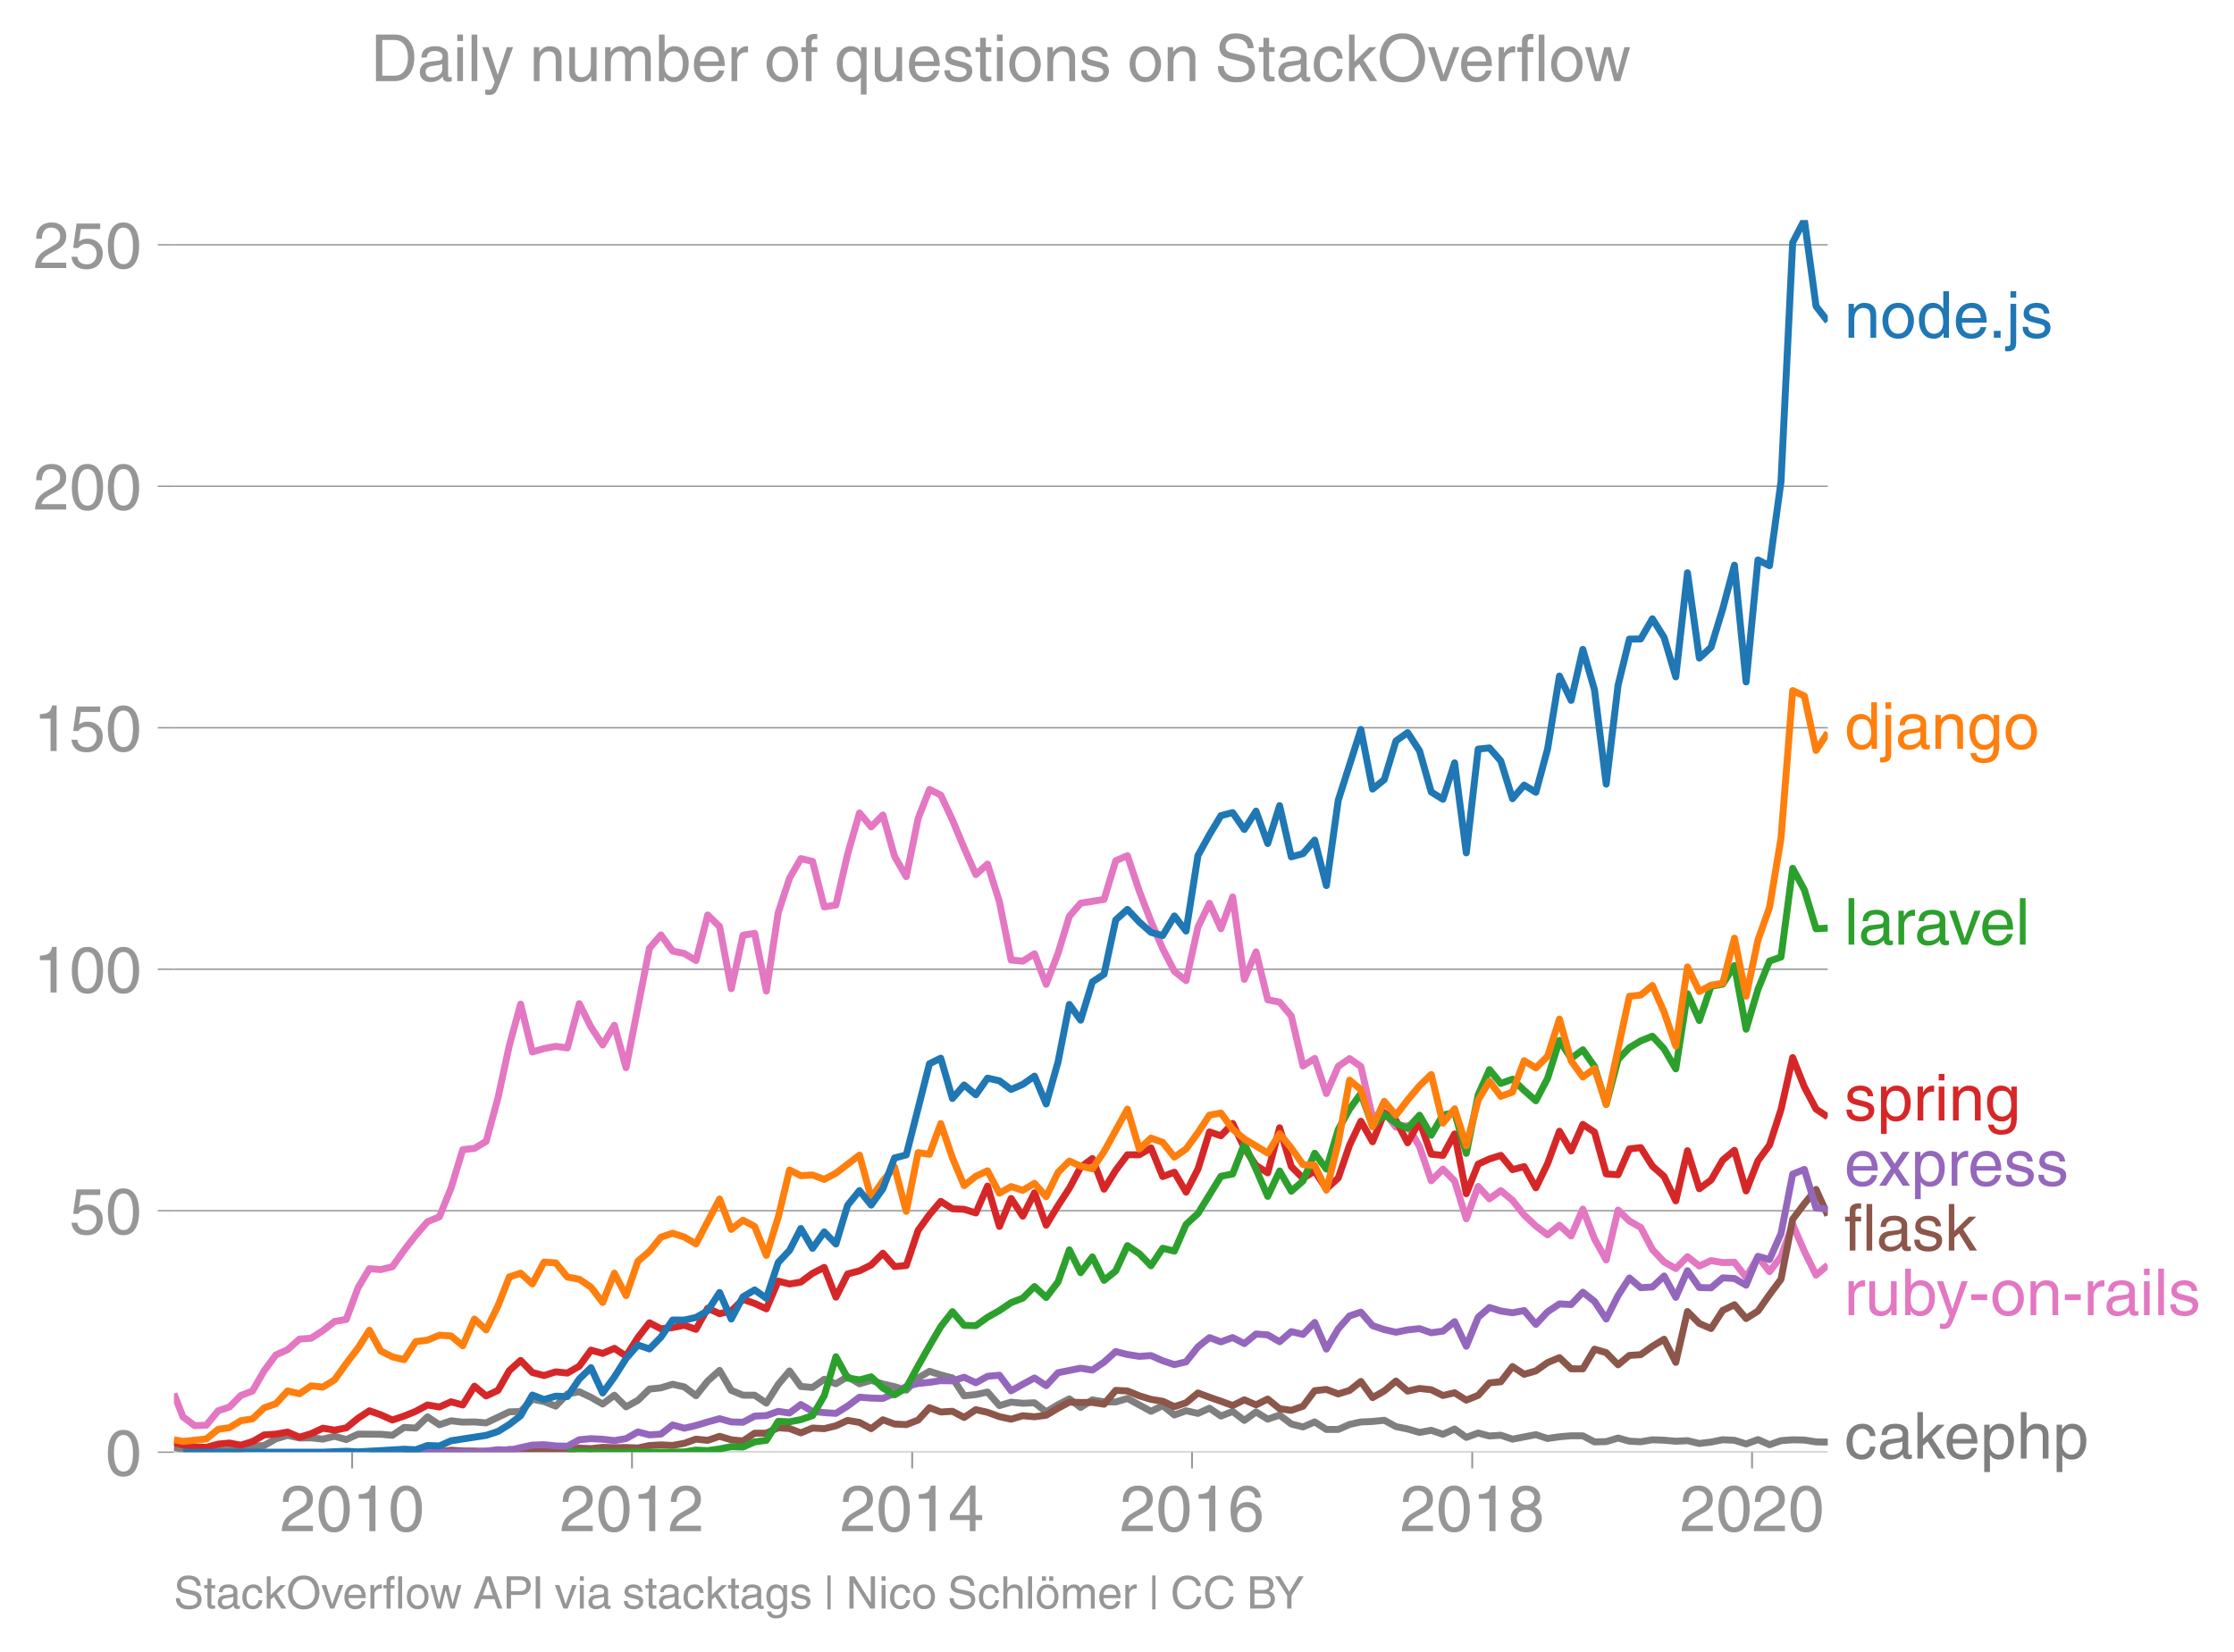 <svg height="475.651" viewBox="0 0 482.399 356.738" width="643.199" xmlns="http://www.w3.org/2000/svg" xmlns:xlink="http://www.w3.org/1999/xlink"><defs><style>*{stroke-linecap:butt;stroke-linejoin:round}</style></defs><g id="figure_1"><path d="M0 356.738h482.399V0H0z" fill="none" id="patch_1"/><g id="axes_1"><path d="M37.556 313.628h357.12V47.516H37.556z" fill="none" id="patch_2"/><path clip-path="url(#p42396a05a7)" d="M37.556 312.585l1.947.471 2.523.398 2.524.04 7.448-.505 2.526-.682 2.525-.126 2.524-1.439 2.525-.748 2.566.572 2.524-.032 2.527.268 2.522-.616 2.525.717 2.566-1.178 4.882.034 2.526.219 2.525-1.7 2.524.135 2.525-2.423 2.566 1.716 2.524-.858 2.526.286 2.523-.042 2.525.21 5.007-2.39 2.44-.066 2.527-2.657 2.524.504 2.525.992 2.524-2.64 2.566-.472 2.525 1.2 2.526 1.458 2.523-1.91 2.525 2.516 2.566-1.413 2.483-2.427 2.481-.265 2.526-.776 2.525.574 2.524 1.895 2.525-3.173 2.566-2.288 2.524 4.313 2.527 1.037 2.523.006 2.524 1.71 2.566-4.038 2.442-2.91 2.44 3.347 2.526.222 2.525-1.77 2.524.97 2.525-1.541 2.566 1.547 2.524-.735 2.527.769 2.522.587 2.525.759 2.566-2.625 2.442-1.455 2.44.782 2.526.661 2.525 3.848 2.524-.267 2.525-.54 2.566 2.927 2.524-.753 2.526.248 2.523-.109 2.525 1.96 2.566-1.548 2.441-1.249 2.44 1.855 2.527-1.643 2.524.431 2.525.02 2.524-.76 5.09 2.777 2.527-1.23 2.523 2.03 2.525-.919 2.565.572 2.484-1.117 2.481 1.69 2.526-.991 2.525 1.932 2.524-1.828 2.525 1.56 2.566-.876 2.524 1.924 2.527.633 2.523-1.085 2.524 1.624h2.566l2.442-1.085 2.44-.53 2.526-.113 2.525-.257 2.524 1.37 2.525.514 2.566.74 2.524-.455 2.527.859 2.522-1.137 2.525 1.81 2.566-.942 2.442.637 2.44-.166 2.526.851 5.049-.973 2.525.828 2.566-.37 2.524-.215 2.526.013 2.523 1.308 2.525-.063 2.566-.774 2.441.678 2.44.13 2.527-.423 2.524.086 2.525.227 2.524-.126 2.566.606 2.525-.306 2.526-.501 2.523.118 2.524.79 2.566-.942 2.484 1.107 2.481-.872 2.526-.187 2.525.053 2.524.4 2.525.037h0" fill="none" stroke="#7f7f7f" stroke-linecap="square" stroke-width="1.5" id="line2d_1"/><g id="matplotlib.axis_1"><g id="xtick_1"><g id="line2d_2"><defs><path d="M0 0v3.5" id="mfc258bd42a" stroke="#969696" stroke-width=".4"/></defs><use x="76.045" xlink:href="#mfc258bd42a" y="313.628" fill="#969696" stroke="#969696" stroke-width=".4"/></g><g transform="matrix(.14 0 0 -.14 60.474 330.678)" fill="#969696" id="text_1"><defs><path d="M4.39 45.125q0 12.39 6.391 18.781 6.406 6.407 17.938 6.407 9.656 0 15.812-5.86 6.157-5.86 6.157-15.14 0-7.22-3.547-12.188-3.532-4.953-10.422-8.703l-12.11-6.64Q13.922 15.921 12.5 8.296h38.188V0H2.593q.39 9.906 4.297 16.5 3.906 6.594 12.203 11.375l12.593 7.328q5.032 2.89 7.329 5.984 2.297 3.094 2.297 8.516 0 5.375-3.766 9.031-3.75 3.672-10.156 3.672-7.078 0-10.594-4.672-3.516-4.656-3.61-12.609z" id="HelveticaWorld-Regular-50"/><path d="M42.484 34.188q0 14.109-3.734 21.156-3.734 7.062-10.969 7.062-7.078 0-10.89-7.062-3.797-7.047-3.797-21.157 0-13.671 3.75-20.937Q20.609 6 27.78 6q7.235 0 10.969 7 3.734 7.016 3.734 21.188zm9.422 0q0-17.297-6.25-26.704-6.25-9.39-17.875-9.39-12.062 0-18.062 9.734-6 9.75-6 26.36 0 17.03 6.14 26.578 6.157 9.547 17.922 9.547 11.625 0 17.875-9.5t6.25-26.626z" id="HelveticaWorld-Regular-48"/><path d="M35.89 0h-9.374v49.906H10.109v6.985q8.594.28 12.782 2.75Q27.094 62.109 29 70.313h6.89z" id="HelveticaWorld-Regular-49"/></defs><use xlink:href="#HelveticaWorld-Regular-50"/><use x="55.615" xlink:href="#HelveticaWorld-Regular-48"/><use x="111.23" xlink:href="#HelveticaWorld-Regular-49"/><use x="166.846" xlink:href="#HelveticaWorld-Regular-48"/></g></g><g id="xtick_2"><use x="136.469" xlink:href="#mfc258bd42a" y="313.628" fill="#969696" stroke="#969696" stroke-width=".4" id="line2d_3"/><g transform="matrix(.14 0 0 -.14 120.898 330.678)" fill="#969696" id="text_2"><use xlink:href="#HelveticaWorld-Regular-50"/><use x="55.615" xlink:href="#HelveticaWorld-Regular-48"/><use x="111.23" xlink:href="#HelveticaWorld-Regular-49"/><use x="166.846" xlink:href="#HelveticaWorld-Regular-50"/></g></g><g id="xtick_3"><use x="196.975" xlink:href="#mfc258bd42a" y="313.628" fill="#969696" stroke="#969696" stroke-width=".4" id="line2d_4"/><g transform="matrix(.14 0 0 -.14 181.404 330.678)" fill="#969696" id="text_3"><defs><path d="M10.594 24.703h22.61v31.89h-.188zM42 17.093V0h-8.797v17.094H2.484v8.593L34.72 70.314H42v-45.61h10.297v-7.61z" id="HelveticaWorld-Regular-52"/></defs><use xlink:href="#HelveticaWorld-Regular-50"/><use x="55.615" xlink:href="#HelveticaWorld-Regular-48"/><use x="111.23" xlink:href="#HelveticaWorld-Regular-49"/><use x="166.846" xlink:href="#HelveticaWorld-Regular-52"/></g></g><g id="xtick_4"><use x="257.398" xlink:href="#mfc258bd42a" y="313.628" fill="#969696" stroke="#969696" stroke-width=".4" id="line2d_5"/><g transform="matrix(.14 0 0 -.14 241.828 330.678)" fill="#969696" id="text_4"><defs><path d="M14.11 21.578q0-6.875 4.093-11.234Q22.313 6 28.906 6q6.297 0 10.032 4.438 3.734 4.453 3.734 11.687 0 6.297-3.688 10.547-3.687 4.25-10.468 4.25-6.594 0-10.5-4.156-3.907-4.157-3.907-11.188zM41.702 51.61q-.984 5.375-3.984 8.078-3 2.72-8.125 2.72-8.11 0-12.36-7.923-4.25-7.906-4.343-18.109l.203-.188q5.61 8.641 16.687 8.641 8.844 0 15.438-5.86 6.593-5.859 6.593-16.452 0-10.5-6.25-17.47-6.25-6.952-16.843-6.952-12.219 0-18.563 8.687-6.344 8.703-6.344 25.938 0 16.593 6.485 27.093 6.5 10.5 19.484 10.5 8.407 0 14.219-5.015 5.813-5 6.297-13.688z" id="HelveticaWorld-Regular-54"/></defs><use xlink:href="#HelveticaWorld-Regular-50"/><use x="55.615" xlink:href="#HelveticaWorld-Regular-48"/><use x="111.23" xlink:href="#HelveticaWorld-Regular-49"/><use x="166.846" xlink:href="#HelveticaWorld-Regular-54"/></g></g><g id="xtick_5"><use x="317.905" xlink:href="#mfc258bd42a" y="313.628" fill="#969696" stroke="#969696" stroke-width=".4" id="line2d_6"/><g transform="matrix(.14 0 0 -.14 302.334 330.678)" fill="#969696" id="text_5"><defs><path d="M27.594 40.578q5.422 0 8.953 3.094 3.547 3.11 3.547 8.234 0 4.594-3.407 7.547-3.39 2.953-9.687 2.953-5.61 0-8.672-3.11-3.047-3.093-3.047-7.874 0-5.125 3.813-7.984 3.812-2.86 8.5-2.86zm.093-7.562q-6.78 0-10.64-3.766-3.86-3.766-3.86-9.234 0-6.297 3.907-10.157Q21 6 28.219 6q6.406 0 10.234 3.86 3.828 3.859 3.828 10.265 0 5.469-3.828 9.172-3.828 3.719-10.766 3.719zM49.22 52.203q0-10.594-9.032-14.797 6.204-2.781 8.86-7.36 2.656-4.562 2.656-9.733 0-10.016-6.453-16.125-6.438-6.094-17.375-6.094-9.563 0-16.813 5.25-7.25 5.25-7.25 17.062 0 11.922 11.907 16.907-9.516 3.796-9.516 13.671 0 8.297 5.64 13.813 5.641 5.516 15.641 5.516 10.016 0 15.875-5.204 5.86-5.203 5.86-12.906z" id="HelveticaWorld-Regular-56"/></defs><use xlink:href="#HelveticaWorld-Regular-50"/><use x="55.615" xlink:href="#HelveticaWorld-Regular-48"/><use x="111.23" xlink:href="#HelveticaWorld-Regular-49"/><use x="166.846" xlink:href="#HelveticaWorld-Regular-56"/></g></g><g id="xtick_6"><use x="378.328" xlink:href="#mfc258bd42a" y="313.628" fill="#969696" stroke="#969696" stroke-width=".4" id="line2d_7"/><g transform="matrix(.14 0 0 -.14 362.758 330.678)" fill="#969696" id="text_6"><use xlink:href="#HelveticaWorld-Regular-50"/><use x="55.615" xlink:href="#HelveticaWorld-Regular-48"/><use x="111.23" xlink:href="#HelveticaWorld-Regular-50"/><use x="166.846" xlink:href="#HelveticaWorld-Regular-48"/></g></g></g><g id="matplotlib.axis_2"><g id="ytick_1"><path clip-path="url(#p42396a05a7)" d="M37.556 313.628h357.12" fill="none" stroke="#969696" stroke-linecap="square" stroke-width=".3" id="line2d_8"/><g id="line2d_9"><defs><path d="M0 0h-3.5" id="m83b0b01a2d" stroke="#969696" stroke-width=".3"/></defs><use x="37.556" xlink:href="#m83b0b01a2d" y="313.628" fill="#969696" stroke="#969696" stroke-width=".3"/></g><use xlink:href="#HelveticaWorld-Regular-48" transform="matrix(.14 0 0 -.14 22.77 318.653)" fill="#969696" id="text_7"/></g><g id="ytick_2"><path clip-path="url(#p42396a05a7)" d="M37.556 261.476h357.12" fill="none" stroke="#969696" stroke-linecap="square" stroke-width=".3" id="line2d_10"/><use x="37.556" xlink:href="#m83b0b01a2d" y="261.476" fill="#969696" stroke="#969696" stroke-width=".3" id="line2d_11"/><g transform="matrix(.14 0 0 -.14 14.985 266.5)" fill="#969696" id="text_8"><defs><path d="M14.703 40.922q5.813 4.39 13.625 4.39 9.469 0 16.281-6.296 6.813-6.297 6.813-16.22 0-10.78-6.578-17.796-6.563-7-18.422-7-10.313 0-16.266 5.047Q4.203 8.109 3.22 17.39h9.094q.671-5.672 4.437-8.672 3.766-3 10.453-3 6.485 0 10.64 4.484Q42 14.703 42 21.688q0 7.125-4.36 11.421-4.343 4.297-11.218 4.297-7.813 0-13.047-6.687l-7.563.39 5.266 37.594h36.438v-8.5H17.672z" id="HelveticaWorld-Regular-53"/></defs><use xlink:href="#HelveticaWorld-Regular-53"/><use x="55.615" xlink:href="#HelveticaWorld-Regular-48"/></g></g><g id="ytick_3"><path clip-path="url(#p42396a05a7)" d="M37.556 209.323h357.12" fill="none" stroke="#969696" stroke-linecap="square" stroke-width=".3" id="line2d_12"/><use x="37.556" xlink:href="#m83b0b01a2d" y="209.323" fill="#969696" stroke="#969696" stroke-width=".3" id="line2d_13"/><g transform="matrix(.14 0 0 -.14 7.2 214.348)" fill="#969696" id="text_9"><use xlink:href="#HelveticaWorld-Regular-49"/><use x="55.615" xlink:href="#HelveticaWorld-Regular-48"/><use x="111.23" xlink:href="#HelveticaWorld-Regular-48"/></g></g><g id="ytick_4"><path clip-path="url(#p42396a05a7)" d="M37.556 157.17h357.12" fill="none" stroke="#969696" stroke-linecap="square" stroke-width=".3" id="line2d_14"/><use x="37.556" xlink:href="#m83b0b01a2d" y="157.171" fill="#969696" stroke="#969696" stroke-width=".3" id="line2d_15"/><g transform="matrix(.14 0 0 -.14 7.2 162.196)" fill="#969696" id="text_10"><use xlink:href="#HelveticaWorld-Regular-49"/><use x="55.615" xlink:href="#HelveticaWorld-Regular-53"/><use x="111.23" xlink:href="#HelveticaWorld-Regular-48"/></g></g><g id="ytick_5"><path clip-path="url(#p42396a05a7)" d="M37.556 105.019h357.12" fill="none" stroke="#969696" stroke-linecap="square" stroke-width=".3" id="line2d_16"/><use x="37.556" xlink:href="#m83b0b01a2d" y="105.019" fill="#969696" stroke="#969696" stroke-width=".3" id="line2d_17"/><g transform="matrix(.14 0 0 -.14 7.2 110.043)" fill="#969696" id="text_11"><use xlink:href="#HelveticaWorld-Regular-50"/><use x="55.615" xlink:href="#HelveticaWorld-Regular-48"/><use x="111.23" xlink:href="#HelveticaWorld-Regular-48"/></g></g><g id="ytick_6"><path clip-path="url(#p42396a05a7)" d="M37.556 52.866h357.12" fill="none" stroke="#969696" stroke-linecap="square" stroke-width=".3" id="line2d_18"/><use x="37.556" xlink:href="#m83b0b01a2d" y="52.866" fill="#969696" stroke="#969696" stroke-width=".3" id="line2d_19"/><g transform="matrix(.14 0 0 -.14 7.2 57.89)" fill="#969696" id="text_12"><use xlink:href="#HelveticaWorld-Regular-50"/><use x="55.615" xlink:href="#HelveticaWorld-Regular-53"/><use x="111.23" xlink:href="#HelveticaWorld-Regular-48"/></g></g></g><path clip-path="url(#p42396a05a7)" d="M37.556 300.981l1.947 5.01 2.523 1.9 2.524-.084 2.566-3.129 2.442-.81 2.44-2.487 2.526-.965 2.525-4.385 2.524-3.403 2.525-1.14 2.566-2.287 2.524-.189 2.527-1.628 2.522-1.988 2.525-.435 2.566-6.864 2.442-4.105 2.44.202 2.526-.619 2.525-3.553 2.524-3.261 2.525-2.896 2.566-1.077 2.524-6.215 2.526-8.287 2.523-.266 2.525-1.517 2.566-9.421 2.441-11.293 2.44-8.929 2.527 10.334 2.524-.744 2.525-.473 2.524.338 2.566-9.556 2.525 5.046 2.526 3.87 2.523-4.252 2.525 9.165 5.049-25.796 2.481-2.87 2.526 3.473 2.525.53 2.524 1.52 2.525-9.83 2.566 2.49 2.524 13.425 2.527-11.542 2.523-.418 2.524 12.464 2.566-16.924 2.442-7.456 2.44-4.22 2.526.595 2.525 9.836 2.524-.414 2.525-10.993 2.566-8.882 2.524 3.012 2.527-2.575 2.522 8.938 2.525 4.386 2.566-12.584 2.442-6.246 2.44 1.2 2.526 5.386 2.525 6.053 2.524 5.734 2.525-2.268 2.566 8.142 2.524 12.588 2.526.232 2.523-1.588 2.525 6.601 2.566-6.73 2.441-7.97 2.44-2.83 5.051-.807 2.525-8.36 2.524-1.095 2.566 7.671 2.525 6.531 2.526 5.885 2.523 4.893 2.525 2.005 2.565-11.541 2.484-5.159 2.481 5.495 2.526-6.863 2.525 17.798 2.524-5.942 2.525 10.35 2.566.505 2.524 3.018 2.527 10.777 2.523-1.633 2.524 7.588 2.566-5.888 2.442-1.665 2.44 1.699 2.526 10.991 2.525-1.166 2.524 3.287 2.525-.326 2.566 4.542 2.524 7.362 2.527-2.517 2.522 2.552 2.525 8.181 2.566-6.998 2.442 2.678 2.44-1.77 2.526 2.08 2.524 3.203 2.525 2.36 2.525 1.913 2.566-2.086 2.524 2.33 2.526-5.796 2.523 6.421 2.525 4.548 2.566-10.767 2.441 2.37 2.44 1.365 2.527 4.779 2.524 2.69 2.525 1.413 2.524-2.556 2.566 2.018 2.525-1.166 2.526.426 2.523-.078 2.524 3.275 2.566-4.442 2.484 3.205 2.481-3.238 2.526-6.97 2.525 5.826 2.524 5.125 2.525-2.164h0" fill="none" stroke="#e377c2" stroke-linecap="square" stroke-width="1.5" id="line2d_20"/><path clip-path="url(#p42396a05a7)" d="M87.26 313.628l2.525-.035 2.525-.032 2.566-.067 2.524-.283 2.526.148 2.523.026 2.525.075 2.566.034 2.441-.462 2.44.26 2.527.023 2.524-.158 2.525.089 2.524-.19 2.566-.303 2.525.11 2.526-.278 2.523.07 2.525-.036 2.566.1 2.483-.53 2.481-.142 2.526.121 2.525-.458 2.524-.898 2.525.26 2.566-.876 2.524.755 2.527.255 2.523-1.68 2.524-.003 2.566-1.177 2.442.179 2.44.931 2.526-1.043 2.525.135 2.524-.622 2.525-1.162 2.566.438 2.524 1.35 2.527-1.922 2.522.914 2.525.129 2.566-.976 2.442-2.68 2.44.93 2.526-.15 2.525 1.328 2.524-1.676 2.525.566 2.566.942 2.524.544 2.526-.746 2.523.224 2.525-.325 2.566-1.514 2.441-1.315 2.44.07 2.527-.01 2.524.38 2.525-2.988 2.524.128 2.566 1.043 2.525.776 2.526.402 2.523 1.163 2.525-.827 2.565-2.12 2.484.917 2.481.867 2.526.92 2.525-1.223 2.524 1.083 2.525-1.251 2.566 2.086 2.524.347 2.527-.886 2.523-3.355 2.524-.278 2.566.975 2.442-.752 2.44-1.94 2.526 3.49 2.525-1.437 2.524-2.144 2.525 2.178 2.566-.572 2.524.271 2.527 1.243 2.522-.582 2.525 1.591 2.566-1.043 2.442-2.694 2.44-.233 2.526-3.288 2.524 1.673 2.525-.735 2.525-1.789 2.566-1.076 2.524 2.413 2.526.01 2.523-4.251 2.525.751 2.566 2.624 2.441-2.022 2.44-.165 2.527-1.814 2.524-1.517 2.525 4.994 2.524-10.983 2.566 2.591 2.525 1.09 2.526-3.916 2.523-1.23 2.524 2.98 2.566-1.616 2.484-3.54 2.481-3.324 2.526-12.961 2.525-3.357 2.524-3.076 2.525 5.6" fill="none" stroke="#8c564b" stroke-linecap="square" stroke-width="1.5" id="line2d_21"/><g transform="matrix(.14 0 0 -.14 398.247 72.941)" fill="#1f77b4" id="text_13"><defs><path d="M49.219 0h-8.844v32.172q0 7.422-2.594 10.578-2.578 3.156-8.578 3.156-5.906 0-9.875-4.5-3.953-4.484-3.953-12.89V0H6.594v52.297h8.297v-7.375h.203q6.203 8.89 15.812 8.89 8.89 0 13.594-4.718 4.719-4.703 4.719-13.5z" id="HelveticaWorld-Regular-110"/><path d="M12.703 26.219q0-8.735 3.953-14.375 3.953-5.64 11.219-5.64 7.531 0 11.438 5.905 3.906 5.907 3.906 14.11 0 8.297-3.907 14.078-3.906 5.797-11.437 5.797-6.969 0-11.078-5.453-4.094-5.438-4.094-14.422zm-8.984 0q0 11.672 6.484 19.625 6.5 7.968 17.672 7.968 11.438 0 17.875-8.062 6.453-8.047 6.453-19.531 0-11.516-6.406-19.625-6.39-8.11-17.922-8.11-11.078 0-17.625 7.86-6.531 7.86-6.531 19.875z" id="HelveticaWorld-Regular-111"/><path d="M13.094 26.313q0-9.704 3.844-14.954 3.859-5.25 10.265-5.25 6.094 0 10.188 4.485 4.109 4.5 4.109 13.094 0 11.03-3.5 16.625-3.484 5.593-10.61 5.593-6.78 0-10.546-4.453-3.75-4.437-3.75-15.14zM50.39 0h-8.297v7.172h-.203q-4.97-8.688-15.078-8.688-10.891 0-16.86 8.297Q4 15.094 4 27.688q0 11.625 5.906 18.875 5.922 7.25 15.875 7.25 9.813 0 15.625-8.891l.203.594V71.78h8.782z" id="HelveticaWorld-Regular-100"/><path d="M42.484 30.328q-.687 8.485-4.5 12.031-3.797 3.547-10.109 3.547-6.39 0-10.328-4.5-3.922-4.484-4.172-11.078zm8.391-13.922q-1.453-8.11-7.953-13.422-5.719-4.5-15.047-4.593-10.984.093-17.438 7.203Q4 12.704 4 24.704q0 13.78 6.64 21.437 6.641 7.672 18.47 7.672 10.593 0 16.546-7.922 5.953-7.907 5.953-22.594H13.375q0-8.203 3.813-12.703Q21 6.109 28.608 6.109q5.375 0 9.235 3.235 3.86 3.25 4.25 7.062z" id="HelveticaWorld-Regular-101"/><path d="M19.094 0H8.687v10.594h10.407z" id="HelveticaWorld-Regular-46"/><path d="M15.375 61.813H6.594v9.968h8.781zm0-69.532q0-7.468-3.547-10.375Q8.297-21 2-21q-1.797 0-3.703.297v7.61H.594q3.703 0 4.843 1.109 1.157 1.093 1.157 5.296v58.985h8.781z" id="HelveticaWorld-Regular-106"/><path d="M36.078 37.406q-.187 4.688-3.344 6.735-3.14 2.047-9.047 2.047-4.296 0-7.359-1.907-3.047-1.89-3.047-5.468 0-2.829 1.797-4.172 1.813-1.344 7.828-2.86l8.688-2.187q7.906-2 11.297-5.11 3.406-3.093 3.406-8.656 0-7.719-5.64-12.531-5.641-4.813-15.063-4.813-11 0-16.64 4.563-5.626 4.578-5.735 13.75h8.5q.203-5.422 3.594-8.063 3.39-2.625 10.171-2.625 5.516 0 8.766 2.188 3.25 2.203 3.25 6.11 0 2.78-2.11 4.437-2.093 1.672-8.296 3.078l-10.203 2.5q-6.203 1.562-9.157 4.656-2.953 3.094-2.953 8.031 0 7.72 5.516 12.203 5.531 4.5 14.406 4.5 9.485 0 14.531-4.624 5.047-4.61 5.344-11.782z" id="HelveticaWorld-Regular-115"/></defs><use xlink:href="#HelveticaWorld-Regular-110"/><use x="55.176" xlink:href="#HelveticaWorld-Regular-111"/><use x="111.084" xlink:href="#HelveticaWorld-Regular-100"/><use x="168.066" xlink:href="#HelveticaWorld-Regular-101"/><use x="221.986" xlink:href="#HelveticaWorld-Regular-46"/><use x="249.77" xlink:href="#HelveticaWorld-Regular-106"/><use x="271.791" xlink:href="#HelveticaWorld-Regular-115"/></g><g transform="matrix(.14 0 0 -.14 398.247 161.731)" fill="#ff7f0e" id="text_14"><defs><path d="M38.375 26.703q-.969-1.015-3.828-1.656-2.86-.625-10.672-1.656-5.766-.688-8.469-2.844-2.703-2.14-2.703-5.656 0-4.297 2.281-6.688 2.297-2.39 7.329-2.39 6.296 0 11.171 3.578 4.891 3.593 4.891 8.718zM6.203 36.375q.297 8.844 5.734 13.14 5.454 4.297 15.844 4.297 8.297 0 13.907-3.765 5.624-3.75 5.624-10.844V9.078Q47.313 6 50.094 6q1.125 0 2.89.39V0Q50.594-.984 48-.984q-4.5 0-6.703 1.921-2.188 1.938-2.281 6.047-7.516-8.5-18.891-8.5-7.422 0-11.922 4.204Q3.72 6.89 3.72 13.624q0 6.89 3.906 11.125Q11.531 29 19 29.89l15.516 1.891q4.203.64 4.203 6.203 0 4.11-3.047 6.297-3.047 2.203-9.25 2.203-5.516 0-8.485-2.437-2.953-2.438-3.53-7.672z" id="HelveticaWorld-Regular-97"/><path d="M12.984 26.313q0-9.61 3.813-14.907Q20.609 6.11 27.094 6.11q6.312 0 10.312 4.579 4 4.593 4 13 0 11.03-3.5 16.625-3.484 5.593-10.61 5.593-7.171 0-10.75-4.765-3.562-4.766-3.562-14.828zM49.812 2.983q0-12.609-6.062-18.797-6.047-6.203-18.266-6.203-8.78 0-13.984 4.047Q6.297-13.922 5.516-6.39h8.796q.672-3.812 3.532-6.062 2.86-2.25 8.281-2.25 7.375 0 11.125 3.969 3.766 3.953 3.766 12.828v3.719h-.188q-4.937-7.329-13.922-7.329-11.187 0-17.093 8.25-5.907 8.25-5.907 20.953 0 11.625 5.953 18.875 5.97 7.25 15.829 7.25 9.906 0 15.625-8.89h.187v7.375h8.313z" id="HelveticaWorld-Regular-103"/></defs><use xlink:href="#HelveticaWorld-Regular-100"/><use x="56.982" xlink:href="#HelveticaWorld-Regular-106"/><use x="79.004" xlink:href="#HelveticaWorld-Regular-97"/><use x="133.936" xlink:href="#HelveticaWorld-Regular-110"/><use x="189.111" xlink:href="#HelveticaWorld-Regular-103"/><use x="245.02" xlink:href="#HelveticaWorld-Regular-111"/></g><g transform="matrix(.14 0 0 -.14 398.247 204.016)" fill="#2ca02c" id="text_15"><defs><path d="M15.375 0H6.594v71.781h8.781z" id="HelveticaWorld-Regular-108"/><path d="M15.375 0H6.594v52.297h8.297v-8.688h.203q5.703 10.203 14.687 10.203 1.422 0 2.297-.296V44.39h-3.266q-5.906 0-9.671-4.016-3.766-4-3.766-9.953z" id="HelveticaWorld-Regular-114"/><path d="M39.406 52.297h9.625L29.11 0h-9.437L.594 52.297h10.203L24.422 9.719h.187z" id="HelveticaWorld-Regular-118"/></defs><use xlink:href="#HelveticaWorld-Regular-108"/><use x="22.021" xlink:href="#HelveticaWorld-Regular-97"/><use x="76.953" xlink:href="#HelveticaWorld-Regular-114"/><use x="108.521" xlink:href="#HelveticaWorld-Regular-97"/><use x="161.203" xlink:href="#HelveticaWorld-Regular-118"/><use x="208.813" xlink:href="#HelveticaWorld-Regular-101"/><use x="264.232" xlink:href="#HelveticaWorld-Regular-108"/></g><g transform="matrix(.14 0 0 -.14 398.247 241.991)" fill="#d62728" id="text_16"><defs><path d="M14.984 23.688q0-8.407 4.094-13 4.11-4.579 10.219-4.579 6.687 0 10.39 5.438 3.72 5.453 3.72 14.765 0 10.22-3.563 14.907-3.563 4.687-10.735 4.687-6.984 0-10.562-5.5-3.563-5.5-3.563-16.718zm-8.39 28.609h8.297v-7.375h.203q5.61 8.89 15.625 8.89 10.11 0 15.937-7.359 5.828-7.344 5.828-18.766 0-12.796-5.953-21Q40.578-1.515 29.5-1.515q-9.094 0-13.922 7.032h-.203v-26.22H6.594z" id="HelveticaWorld-Regular-112"/><path d="M6.594 61.813v9.968h8.781v-9.969zM15.375 0H6.594v52.297h8.781z" id="HelveticaWorld-Regular-105"/></defs><use xlink:href="#HelveticaWorld-Regular-115"/><use x="50" xlink:href="#HelveticaWorld-Regular-112"/><use x="106.494" xlink:href="#HelveticaWorld-Regular-114"/><use x="139.063" xlink:href="#HelveticaWorld-Regular-105"/><use x="161.084" xlink:href="#HelveticaWorld-Regular-110"/><use x="216.26" xlink:href="#HelveticaWorld-Regular-103"/></g><g transform="matrix(.14 0 0 -.14 398.247 256.083)" fill="#9467bd" id="text_17"><defs><path d="M49.031 0H37.703l-12.89 19.672L12.203 0H1.125l18.266 26.906L2 52.296h11.188l12.109-18.405L37.5 52.297h10.688l-17.579-25.39z" id="HelveticaWorld-Regular-120"/></defs><use xlink:href="#HelveticaWorld-Regular-101"/><use x="52.545" xlink:href="#HelveticaWorld-Regular-120"/><use x="102.545" xlink:href="#HelveticaWorld-Regular-112"/><use x="159.039" xlink:href="#HelveticaWorld-Regular-114"/><use x="190.607" xlink:href="#HelveticaWorld-Regular-101"/><use x="246.027" xlink:href="#HelveticaWorld-Regular-115"/><use x="296.027" xlink:href="#HelveticaWorld-Regular-115"/></g><g transform="matrix(.14 0 0 -.14 398.247 270.083)" fill="#8c564b" id="text_18"><defs><path d="M17.188 45.016V0H8.405v45.016H1.22v7.28h7.187v8.985q0 5.907 3.578 8.703 3.594 2.813 10.032 2.813 2.203 0 3.968-.188v-7.906q-1.562.188-3.578.188-2.922 0-4.078-1.438-1.14-1.437-1.14-4.656v-6.5h8.796v-7.281z" id="HelveticaWorld-Regular-102"/><path d="M50 0H38.719L22.406 26.422l-7.312-6.594V0h-8.5v71.781h8.5v-41.61l22.5 22.126H48.78L28.813 32.813z" id="HelveticaWorld-Regular-107"/></defs><use xlink:href="#HelveticaWorld-Regular-102"/><use x="27.686" xlink:href="#HelveticaWorld-Regular-108"/><use x="49.707" xlink:href="#HelveticaWorld-Regular-97"/><use x="104.639" xlink:href="#HelveticaWorld-Regular-115"/><use x="154.639" xlink:href="#HelveticaWorld-Regular-107"/></g><g transform="matrix(.14 0 0 -.14 398.247 284.035)" fill="#e377c2" id="text_19"><defs><path d="M6.11 52.297h8.78V17.578q0-5.765 2.61-8.625Q20.125 6.11 25 6.11q6.781 0 10.594 4.797 3.812 4.813 3.812 12.578v28.813h8.782V0H39.89v7.625l-.188.188q-4.984-9.329-16.61-9.329-7.515 0-12.25 4.094Q6.11 6.688 6.11 14.703z" id="HelveticaWorld-Regular-117"/><path d="M43.406 26.313q0 10.5-3.718 15.046-3.704 4.547-10.579 4.547-6.984-.11-10.562-5.453Q14.984 35.11 14.984 25q0-10.297 4.297-14.594Q23.578 6.11 29.297 6.11q6.5 0 10.297 5.344 3.812 5.344 3.812 14.86zM6.594 0v71.781h8.781V45.703h.203q5.61 8.11 15.14 8.11 9.766 0 15.766-7.25t6-18.876q0-13.093-6.062-21.156Q40.375-1.516 29.5-1.516q-9.578 0-14.406 8.016h-.203V0z" id="HelveticaWorld-Regular-98"/><path d="M39.016 52.297h9.562L29.891.984q-.5-1.375-.985-2.593-4.25-11.329-7.328-15.547-3.078-4.235-9.953-4.235-3.61 0-5.906.782v8.015q2.484-.89 5.468-.89 3.22 0 4.704 2.03 1.5 2.032 4.421 9.938L.875 52.297h9.922L24.812 9.719H25z" id="HelveticaWorld-Regular-121"/><path d="M28.906 23.188H4.391v8.984h24.515z" id="HelveticaWorld-Regular-45"/></defs><use xlink:href="#HelveticaWorld-Regular-114"/><use x="32.568" xlink:href="#HelveticaWorld-Regular-117"/><use x="87.354" xlink:href="#HelveticaWorld-Regular-98"/><use x="141.848" xlink:href="#HelveticaWorld-Regular-121"/><use x="191.457" xlink:href="#HelveticaWorld-Regular-45"/><use x="224.758" xlink:href="#HelveticaWorld-Regular-111"/><use x="280.666" xlink:href="#HelveticaWorld-Regular-110"/><use x="335.842" xlink:href="#HelveticaWorld-Regular-45"/><use x="369.143" xlink:href="#HelveticaWorld-Regular-114"/><use x="400.711" xlink:href="#HelveticaWorld-Regular-97"/><use x="455.643" xlink:href="#HelveticaWorld-Regular-105"/><use x="477.664" xlink:href="#HelveticaWorld-Regular-108"/><use x="499.686" xlink:href="#HelveticaWorld-Regular-115"/></g><g transform="matrix(.14 0 0 -.14 398.247 315.017)" fill="#7f7f7f" id="text_20"><defs><path d="M39.594 34.719q-1.89 11.187-12.39 11.187-6.5 0-10.454-5.203-3.953-5.203-3.953-14.484 0-10.11 3.656-15.11 3.672-5 10.64-5 4.688 0 8.11 3.438 3.422 3.437 4.39 8.953h8.5q-1.312-9.703-6.859-14.86-5.547-5.156-14.328-5.156-10.297 0-16.89 7.047-6.594 7.063-6.594 19.172 0 13.281 6.594 21.188 6.593 7.922 18.5 7.922 8.687 0 13.843-5.204 5.157-5.203 5.735-13.89z" id="HelveticaWorld-Regular-99"/><path d="M49.219 0h-8.844v34.188q0 6.296-2.438 9-2.437 2.718-7.953 2.718-6.797 0-10.703-4.406-3.906-4.39-3.906-12.984V0H6.594v71.781h8.781V45.312h.203q6 8.5 15.328 8.5 8.594 0 13.453-4.5 4.86-4.484 4.86-13.718z" id="HelveticaWorld-Regular-104"/></defs><use xlink:href="#HelveticaWorld-Regular-99"/><use x="51.27" xlink:href="#HelveticaWorld-Regular-97"/><use x="106.201" xlink:href="#HelveticaWorld-Regular-107"/><use x="153.826" xlink:href="#HelveticaWorld-Regular-101"/><use x="209.246" xlink:href="#HelveticaWorld-Regular-112"/><use x="265.74" xlink:href="#HelveticaWorld-Regular-104"/><use x="320.916" xlink:href="#HelveticaWorld-Regular-112"/></g><g transform="matrix(.097 0 0 -.097 37.556 347.399)" fill="#969696" id="text_21"><defs><path d="M50.39 50.781q-.296 6.844-5.109 10.719-4.797 3.875-12.656 3.875-7.922 0-12.172-3.25-4.234-3.234-4.234-9.344 0-3.265 1.843-5.61 1.86-2.343 6.641-3.468l20.516-4.687q8.297-1.813 12.297-6.875 4.015-5.047 4.015-12.313 0-10.64-7.812-16.187-7.813-5.547-20.313-5.547-9.531 0-15.031 2.437-5.484 2.453-9.734 7.766-4.25 5.328-4.25 14.89h9.093q0-8 5.313-12.406 5.328-4.39 14.5-4.39 8.89 0 13.844 3.156 4.953 3.156 4.953 8.953 0 5.281-2.953 7.89Q46.188 29 37.594 31l-15.469 3.625q-7.719 1.75-11.531 6.125Q6.78 45.125 6.78 51.516q0 9.672 6.516 15.922 6.531 6.25 18.203 6.25 13.172 0 20.328-5.5 7.156-5.485 7.688-17.407z" id="HelveticaWorld-Regular-83"/><path d="M17.188 45.016V10.984q0-2 1.093-3.046 1.11-1.047 3.938-1.047h3.375V0Q20.797-.688 19-.688q-5.516 0-8.063 2.641-2.53 2.64-2.53 8.547v34.516H1.311v7.28h7.094v14.595h8.781V52.297h8.407v-7.281z" id="HelveticaWorld-Regular-116"/><path d="M63.922 35.89q0 12.594-6.672 20.891-6.656 8.313-18.328 8.313-11.531 0-18.266-8.313-6.734-8.297-6.734-20.89 0-12.985 6.828-21.094 6.844-8.11 18.172-8.11 11.078 0 18.031 7.907 6.969 7.922 6.969 21.297zm9.953 0q0-16.062-9.281-26.937-9.266-10.86-25.672-10.86-16.516 0-25.766 10.86-9.25 10.875-9.25 26.938 0 16.109 9.25 26.953 9.25 10.843 25.766 10.843 16.89 0 25.922-11.046 9.031-11.032 9.031-26.75z" id="HelveticaWorld-Regular-79"/><path d="M25.594 0h-8.985L1.516 52.297h9.468L21 11.187h.188l10.109 41.11h9.922l10.203-41.11h.187l10.594 41.11h8.703L55.812 0h-9.234L35.984 40.484h-.187z" id="HelveticaWorld-Regular-119"/><path d="M44 29.5L33.406 61.078h-.203L21.687 29.5zm-25.297-8.594L11.188 0h-9.97l27 71.781h10.985L65.187 0H54.594l-7.078 20.906z" id="HelveticaWorld-Regular-65"/><path d="M17.828 38.625H37.11q7.282 0 10.938 3.188 3.656 3.203 3.656 9.703 0 5.812-3.516 8.89-3.515 3.078-10.687 3.078H17.828zm0-38.625H8.11v71.781h32.266q9.625 0 15.484-5.594 5.86-5.593 5.86-14.578 0-9.328-5.672-15.312-5.656-5.969-15.672-5.969H17.828z" id="HelveticaWorld-Regular-80"/><path d="M17.828 0H8.11v71.781h9.72z" id="HelveticaWorld-Regular-73"/><path d="M9.422 73.688h7.281V-1.906H9.422z" id="HelveticaWorld-Regular-124"/><path d="M55.61 71.781h9.374V0h-10.78L17.577 58.016h-.187V0H8.109v71.781h11.375l35.938-57.969h.187z" id="HelveticaWorld-Regular-78"/><path d="M12.703 26.219q0-8.735 3.953-14.375 3.953-5.64 11.219-5.64 7.531 0 11.438 5.905 3.906 5.907 3.906 14.11 0 8.297-3.907 14.078-3.906 5.797-11.437 5.797-6.969 0-11.078-5.453-4.094-5.438-4.094-14.422zm-8.984 0q0 11.672 6.484 19.625 6.5 7.968 17.672 7.968 11.438 0 17.875-8.062 6.453-8.047 6.453-19.531 0-11.516-6.406-19.625-6.39-8.11-17.922-8.11-11.078 0-17.625 7.86-6.531 7.86-6.531 19.875zm36.734 35.406H31.47v10.156h8.984zm-16.219 0H15.25v10.156h8.984z" id="HelveticaWorld-Regular-246"/><path d="M6.594 52.297h8.297v-7.375h.203q5.906 8.89 15.812 8.89 9.813 0 13.922-8.5 3.75 4.594 7.266 6.547 3.515 1.953 8.703 1.953 6.781 0 11.484-4.453Q77 44.922 77 36.187V0h-8.781v33.797q0 6.094-2.297 9.094-2.297 3.015-7.422 3.015-5.172 0-8.75-4.203-3.563-4.203-3.563-9.812V0h-8.78v36.188q0 4.53-2.11 7.124-2.094 2.594-6.094 2.594-6.297 0-10.062-4.687-3.766-4.688-3.766-12.703V0H6.594z" id="HelveticaWorld-Regular-109"/><path d="M58.016 50.203q-1.625 7.313-6.782 11.094-5.14 3.797-13.343 3.797-10.594 0-17.047-7.703-6.438-7.688-6.438-20.766 0-15.14 6.094-22.547 6.11-7.39 17.688-7.39 7.609 0 13.093 5.046 5.5 5.063 7.407 14.688h9.421Q66.22 12.594 57.625 5.344t-20.906-7.25q-14.703 0-23.516 10.11Q4.391 18.311 4.391 36.28q0 17.328 9.203 27.36 9.203 10.047 24.297 10.047 12.5 0 20.265-6.454 7.766-6.437 9.235-17.03z" id="HelveticaWorld-Regular-67"/><path d="M8.11 71.781h31.484q9.281 0 14.797-5.031 5.515-5.031 5.515-13.031 0-4.844-2.422-8.828-2.406-3.97-7.187-6.172 6.687-2.532 9.828-6.735 3.156-4.203 3.156-10.797 0-9.265-6.687-15.234Q49.906 0 38.922 0H8.109zm9.562-63.484h20.703q7.625 0 11.422 3.531 3.812 3.547 3.812 9.563 0 6.093-4.25 9.093Q45.125 33.5 36.812 33.5h-19.14zm0 33.11h17.625q7.719 0 11.312 2.796 3.594 2.813 3.594 8.781 0 5.125-3.406 7.813-3.39 2.687-11.39 2.687H17.671z" id="HelveticaWorld-Regular-66"/><path d="M37.313 0h-9.72v28.906L.485 71.781h11.329l20.609-34.469 20.562 34.47h11.422L37.312 28.905z" id="HelveticaWorld-Regular-89"/></defs><use xlink:href="#HelveticaWorld-Regular-83"/><use x="66.211" xlink:href="#HelveticaWorld-Regular-116"/><use x="93.896" xlink:href="#HelveticaWorld-Regular-97"/><use x="148.828" xlink:href="#HelveticaWorld-Regular-99"/><use x="200.098" xlink:href="#HelveticaWorld-Regular-107"/><use x="250.098" xlink:href="#HelveticaWorld-Regular-79"/><use x="327.881" xlink:href="#HelveticaWorld-Regular-118"/><use x="375.49" xlink:href="#HelveticaWorld-Regular-101"/><use x="430.91" xlink:href="#HelveticaWorld-Regular-114"/><use x="464.979" xlink:href="#HelveticaWorld-Regular-102"/><use x="492.664" xlink:href="#HelveticaWorld-Regular-108"/><use x="514.686" xlink:href="#HelveticaWorld-Regular-111"/><use x="569.094" xlink:href="#HelveticaWorld-Regular-119"/><use x="641.506" xlink:href="#HelveticaWorld-Regular-32"/><use x="665.92" xlink:href="#HelveticaWorld-Regular-65"/><use x="732.619" xlink:href="#HelveticaWorld-Regular-80"/><use x="797.268" xlink:href="#HelveticaWorld-Regular-73"/><use x="823.049" xlink:href="#HelveticaWorld-Regular-32"/><use x="847.463" xlink:href="#HelveticaWorld-Regular-118"/><use x="897.072" xlink:href="#HelveticaWorld-Regular-105"/><use x="919.094" xlink:href="#HelveticaWorld-Regular-97"/><use x="974.025" xlink:href="#HelveticaWorld-Regular-32"/><use x="998.439" xlink:href="#HelveticaWorld-Regular-115"/><use x="1048.439" xlink:href="#HelveticaWorld-Regular-116"/><use x="1076.125" xlink:href="#HelveticaWorld-Regular-97"/><use x="1131.057" xlink:href="#HelveticaWorld-Regular-99"/><use x="1182.326" xlink:href="#HelveticaWorld-Regular-107"/><use x="1232.326" xlink:href="#HelveticaWorld-Regular-116"/><use x="1260.012" xlink:href="#HelveticaWorld-Regular-97"/><use x="1314.943" xlink:href="#HelveticaWorld-Regular-103"/><use x="1370.852" xlink:href="#HelveticaWorld-Regular-115"/><use x="1420.852" xlink:href="#HelveticaWorld-Regular-32"/><use x="1445.266" xlink:href="#HelveticaWorld-Regular-124"/><use x="1471.242" xlink:href="#HelveticaWorld-Regular-32"/><use x="1495.656" xlink:href="#HelveticaWorld-Regular-78"/><use x="1568.752" xlink:href="#HelveticaWorld-Regular-105"/><use x="1590.773" xlink:href="#HelveticaWorld-Regular-99"/><use x="1642.043" xlink:href="#HelveticaWorld-Regular-111"/><use x="1697.951" xlink:href="#HelveticaWorld-Regular-32"/><use x="1722.365" xlink:href="#HelveticaWorld-Regular-83"/><use x="1788.576" xlink:href="#HelveticaWorld-Regular-99"/><use x="1839.846" xlink:href="#HelveticaWorld-Regular-104"/><use x="1895.021" xlink:href="#HelveticaWorld-Regular-108"/><use x="1917.043" xlink:href="#HelveticaWorld-Regular-246"/><use x="1972.951" xlink:href="#HelveticaWorld-Regular-109"/><use x="2055.959" xlink:href="#HelveticaWorld-Regular-101"/><use x="2111.379" xlink:href="#HelveticaWorld-Regular-114"/><use x="2143.947" xlink:href="#HelveticaWorld-Regular-32"/><use x="2168.361" xlink:href="#HelveticaWorld-Regular-124"/><use x="2194.338" xlink:href="#HelveticaWorld-Regular-32"/><use x="2218.752" xlink:href="#HelveticaWorld-Regular-67"/><use x="2291.066" xlink:href="#HelveticaWorld-Regular-67"/><use x="2363.381" xlink:href="#HelveticaWorld-Regular-32"/><use x="2387.795" xlink:href="#HelveticaWorld-Regular-66"/><use x="2450.607" xlink:href="#HelveticaWorld-Regular-89"/></g><g transform="matrix(.14 0 0 -.14 80.05 17.516)" fill="#969696" id="text_22"><defs><path d="M17.828 8.297h18.797q9.766 0 15.281 7.5 5.516 7.5 5.516 20.484 0 12.844-5.563 19.969-5.562 7.125-16.062 7.234H17.828zM8.11 71.78h29.094q14.11 0 22.094-9.703 7.984-9.687 7.984-25.156 0-16.61-7.984-26.766Q51.313 0 36.813 0H8.108z" id="HelveticaWorld-Regular-68"/><path d="M41.5 23.688q0 11.125-3.5 16.671-3.484 5.547-10.61 5.547-6.874 0-10.593-4.5-3.703-4.484-3.703-15.093 0-9.422 3.75-14.813 3.765-5.39 10.36-5.39 5.812 0 10.046 4.39 4.25 4.39 4.25 13.188zm8.406-44.391H41.11V5.516h-.187Q35.89-1.516 27-1.516q-10.984 0-17 8.157-6 8.156-6 21.047 0 11.421 5.906 18.765 5.922 7.36 15.875 7.36 9.907 0 15.625-8.891h.203v7.375h8.297z" id="HelveticaWorld-Regular-113"/></defs><use xlink:href="#HelveticaWorld-Regular-68"/><use x="72.021" xlink:href="#HelveticaWorld-Regular-97"/><use x="126.953" xlink:href="#HelveticaWorld-Regular-105"/><use x="148.975" xlink:href="#HelveticaWorld-Regular-108"/><use x="170.996" xlink:href="#HelveticaWorld-Regular-121"/><use x="220.605" xlink:href="#HelveticaWorld-Regular-32"/><use x="245.02" xlink:href="#HelveticaWorld-Regular-110"/><use x="300.195" xlink:href="#HelveticaWorld-Regular-117"/><use x="354.98" xlink:href="#HelveticaWorld-Regular-109"/><use x="437.988" xlink:href="#HelveticaWorld-Regular-98"/><use x="494.482" xlink:href="#HelveticaWorld-Regular-101"/><use x="549.902" xlink:href="#HelveticaWorld-Regular-114"/><use x="582.471" xlink:href="#HelveticaWorld-Regular-32"/><use x="606.885" xlink:href="#HelveticaWorld-Regular-111"/><use x="662.793" xlink:href="#HelveticaWorld-Regular-102"/><use x="690.479" xlink:href="#HelveticaWorld-Regular-32"/><use x="714.893" xlink:href="#HelveticaWorld-Regular-113"/><use x="771.387" xlink:href="#HelveticaWorld-Regular-117"/><use x="826.172" xlink:href="#HelveticaWorld-Regular-101"/><use x="881.592" xlink:href="#HelveticaWorld-Regular-115"/><use x="931.592" xlink:href="#HelveticaWorld-Regular-116"/><use x="959.277" xlink:href="#HelveticaWorld-Regular-105"/><use x="981.299" xlink:href="#HelveticaWorld-Regular-111"/><use x="1037.207" xlink:href="#HelveticaWorld-Regular-110"/><use x="1092.383" xlink:href="#HelveticaWorld-Regular-115"/><use x="1142.383" xlink:href="#HelveticaWorld-Regular-32"/><use x="1166.797" xlink:href="#HelveticaWorld-Regular-111"/><use x="1222.705" xlink:href="#HelveticaWorld-Regular-110"/><use x="1277.881" xlink:href="#HelveticaWorld-Regular-32"/><use x="1302.295" xlink:href="#HelveticaWorld-Regular-83"/><use x="1368.506" xlink:href="#HelveticaWorld-Regular-116"/><use x="1396.191" xlink:href="#HelveticaWorld-Regular-97"/><use x="1451.123" xlink:href="#HelveticaWorld-Regular-99"/><use x="1502.393" xlink:href="#HelveticaWorld-Regular-107"/><use x="1552.393" xlink:href="#HelveticaWorld-Regular-79"/><use x="1630.176" xlink:href="#HelveticaWorld-Regular-118"/><use x="1677.785" xlink:href="#HelveticaWorld-Regular-101"/><use x="1733.205" xlink:href="#HelveticaWorld-Regular-114"/><use x="1767.273" xlink:href="#HelveticaWorld-Regular-102"/><use x="1794.959" xlink:href="#HelveticaWorld-Regular-108"/><use x="1816.98" xlink:href="#HelveticaWorld-Regular-111"/><use x="1871.389" xlink:href="#HelveticaWorld-Regular-119"/></g><path clip-path="url(#p42396a05a7)" d="M79.77 313.628l2.44-.033 2.526.033H97.4l2.526-.1 2.523.1 2.525-.235 2.566-.303 2.441.128 2.44-.566 2.527-.554 2.524-.085 2.525.26 2.524.077 2.566-1.413 2.525-.23 2.526.129 2.523.289 2.525-.424 2.566-1.447 2.483.634 2.481-.163 2.526-1.973 2.525.695 2.524-.59 2.525-.756 2.566-.707 2.524.698 2.527.076 2.523-1.328 2.524-.119 2.566-.908 2.442.36 2.44-1.84 2.526 1.499 2.525.25 2.524.167 2.525-1.58 2.566-1.918 2.524.195 2.527.074 2.522-1.117 2.525-1.474 2.566-.639 2.442-.249 2.44-.357 2.526.042 2.525-.782 2.524 1.2 2.525-1.402 2.566-.235 2.524 3.375 2.526-1.424 2.523-1.358 2.525 1.661 2.566-2.793 2.441-.497 2.44-.478 2.527.403 2.524-1.716 2.525-2.282 2.524.634 2.566.404 2.525-.169 2.526 1.11 2.523.837 2.525-.6 2.565-3.23 2.484-2.001 2.481.923 2.526-.933 2.525 1.303 2.524-2.068 2.525.184 2.566 1.48 2.524-2.185 2.527.604 2.523-2.586 2.524 5.75 2.566-4.375 2.442-2.78 2.44-.82 2.526 2.92 2.525.848 2.524.578 2.525-.51 2.566-.27 2.524.884 2.527-.345 2.522-2.054 2.525 5.317 2.566-6.258 2.442-2.116 2.44.77 2.526.375 2.524-.476 2.525 2.98 2.525-2.71 2.566-1.716 2.524.149 2.526-2.673 2.523 1.977 2.525 3.81 2.566-5.08 2.441-3.776 2.44 2.093 2.527-.141 2.524-2.382 2.525 4.607 2.524-5.751 2.566 3.634 2.525.066 2.526-2.152 2.523.135 2.524 1.446 2.566-6.225 2.484.68 2.481-5.592 2.526-12.839 2.525-1.024 2.524 8.36 2.525.187" fill="none" stroke="#9467bd" stroke-linecap="square" stroke-width="1.5" id="line2d_22"/><path clip-path="url(#p42396a05a7)" d="M37.556 311.542l1.947.505 2.523.434 2.524.104 2.566-.706 2.442-.225 2.44.46 2.526-.78 2.525-1.44 2.524-.16 2.525-.446 2.566 1.11 2.524-.768 2.527-1.183 2.522.418 2.525-.486 2.566-2.086 2.442-1.605 2.44.865 2.526 1.122 2.525-.853 2.524-1.025 2.525-1.364 2.566.438 2.524-1.125 2.526.687 2.523-4.06 2.525 2.109 2.566-1.212 2.441-4.262 2.44-2.198 2.527 2.608 2.524.656 2.525-.795 2.524.257 2.566-1.48 2.525-3.47 2.526.71 2.523-1.093 2.525 1.665 2.566-4.004 2.483-3.182 2.481 1.298 2.526-.262 2.525-.512 2.524.894 2.525-4.561 2.566 1.177 2.524-.58 2.527-2.515 2.523.881 2.524 1.171 2.566-5.989 2.442.624 2.44-.422 2.526-1.885 2.525-1.278 2.524 6.423 2.525-5.01 2.566-.673 2.524-1.27 2.527-2.532 2.522 2.88 2.525-.222 2.566-7.604 2.442-3.382 2.44-2.876 2.526 1.602 2.525.114 2.524.79 2.525-5.803 2.566 8.714 2.524-6.04 2.526 3.82 2.523-5.037 2.525 6.988 2.566-4.24 2.441-3.732 2.44-4.545 2.527-1.877 2.524 6.622 2.525-4.084 2.524-3.352h2.566l2.525-1.48 2.526 6.19 2.523-.94 2.525 4.305 2.565-4.98 2.484-8.029 2.481.829 2.526-2.66 2.525 5.284 2.524 3.79 2.525 1.594 2.566-9.724 2.524 8.373 2.527 2.528 2.523-1.554 2.524 3.842 2.566-2.355 2.442-7.09 2.44-5.157 2.526 4.432 2.525-6.182 2.524 1.593 2.525 4.8 2.566-4.61 2.524 7.076 2.527.26 2.522-4.64 2.525 12.916 2.566-6.393 2.442-1.115 2.44-.769 2.526 3.079 2.524-.656 2.525 4.585 2.525-5.224 2.566-6.999 2.524 4.26 2.526-5.74 2.523 1.673 2.525 9.026 2.566.168 2.441-5.563 2.44-.291 2.527 3.996 2.524 2.229 2.525 5.28 2.524-10.832 2.566 8.21 2.525-1.862 2.526-4.33 2.523-2.102 2.524 8.765 2.566-6.528 2.484-3.37 2.481-7.666 2.526-11.228 2.525 6.35 2.524 4.776 2.525 1.683h0" fill="none" stroke="#d62728" stroke-linecap="square" stroke-width="1.5" id="line2d_23"/><path clip-path="url(#p42396a05a7)" d="M122.521 313.628l2.566-.067 2.525.032 2.526.035h5.048l2.566-.033 2.483.033h5.007l2.525-.067 2.524-.385 2.525.116 2.566-.37 2.524-.476 2.527.072 2.523-1.115 2.524-.332 2.566-4.105 2.442.106 2.44-.476 2.526-.86 2.525-4.288 2.524-8.437 2.525 4.601 2.566.404 2.524-.66 2.527 2.41 2.522 1.485 2.525-1.519 2.566-4.744 2.442-4.307 2.44-4.172 2.526-3.233 2.525 2.964 2.524.06 2.525-1.81 2.566-1.447 2.524-1.714 2.526-.977 2.523-2.5 2.525 2.365 2.566-3.365 2.441-6.92 2.44 4.935 2.527-3.413 2.524 5.062 2.525-2.037 2.524-5.466 2.566 1.75 2.525 2.604 2.526-3.782 2.523.618 2.525-5.766 2.565-2.356 2.484-4.022 2.481-4.02 2.526-.49 2.525-6.508 2.524 5.465 2.525 5.874 2.566-5.484 2.524 4.373 2.527-2.22 2.523-5.985 2.524 3.428 2.566-8.546 2.442-4.411 2.44-3.362 2.526 7.015 2.525-2.506 2.524 1.88 2.525 1.115 2.566-2.827 2.524 4.32 2.527-4.353 2.522-.55 2.525 8.827 2.566-12.651 2.442-5.44 2.44 2.983 2.526-.916 2.524 2.43 2.525 2.23 2.525-4.82 2.566-8.21 2.524 3.885 2.526-1.866 2.523 3.604 2.525 8.206 2.566-9.724 2.441-2.532 2.44-1.472 2.527-1.014 2.524 2.73 2.525 4.328 2.524-16.24 2.566 5.788 2.525-7.384 2.526-.456 2.523-4.03 2.524 13.754 2.566-8.613 2.484-6.103 2.481-.862 2.526-19.175 2.525 4.673 2.524 8.4 2.525-.156" fill="none" stroke="#2ca02c" stroke-linecap="square" stroke-width="1.5" id="line2d_24"/><path clip-path="url(#p42396a05a7)" d="M37.556 310.955l1.947.352 5.047-.539 2.566-2.086 2.442-.343 2.44-1.507 2.526-.4 2.525-2.393 2.524-.876 2.525-2.758 2.566.606 2.524-1.707 2.527.26 2.522-1.547 2.525-3.534 2.566-3.364 2.442-3.828 2.44 4.467 2.526 1.287 2.525.597 2.524-3.9 2.525-.306 2.566-1.076 2.524.166 2.526 2.122 2.523-5.773 2.525 2.34L107.54 282l2.441-6.22 2.44-.812 2.527 2.327 2.524-4.716 2.525.162 2.524 3.068 2.566.471 2.525 1.71 2.526 3.304 2.523-6.328 2.525 4.847 2.566-7.436 2.483-2.125 2.481-3.056 2.526-.853 2.525.82 2.524 1.475 5.09-9.686 2.525 6.557 2.527-1.98 2.523 1.354 2.524 6.25 2.566-8.244 2.442-10.205 2.44 1.221 2.526-.148 2.525.956 2.524-1.338 5.09-3.911 2.525 9.23 2.527-3.645 2.522-2.995 2.525 9.556 2.566-12.684 2.442.368 2.44-6.627 2.526 7.405 2.525 5.987 2.524-2.024 2.525-1.173 2.566 4.845 2.524-1.446 2.526.807 2.523-1.503 2.525 2.883 2.566-5.25 2.441-2.45 2.44 1.105 2.527.583 2.524-3.712 5.05-9.186 2.565 8.614 2.525-2.357 2.526.91 2.523 3.193 2.525-1.746 2.565-3.533 2.484-3.788 2.481-.452 2.526 3.504 2.525 2.082 5.049 3.062 2.566-4.173 2.524 3.097 2.527 3.565 2.523.155 2.524 5.363 2.566-10.195 2.442-13.563 2.44 2.056 2.526 8.03 2.525-5.506 2.524 3.002 2.525-3.305 2.566-3.062 2.524-2.43 2.527 10.505 2.522-3.099 2.525 7.978 2.566-9.858 2.442-4.087 2.44 3.28 2.526-.928 2.524-6.778 2.525 1.562 2.525-2.504 2.566-8.042 2.524 9.017 2.526 3.5 2.523-1.832 2.525 7.686 5.007-23.29 2.44-.262 2.527-2.074 2.524 5.741 2.525 7.332 2.524-17.09 2.566 5.317 2.525-1.37 2.526-.413 2.523-9.739 2.524 12.531 2.566-12.146 2.484-7.018 2.481-14.92 2.526-31.92 2.525 1.167 2.524 11.766 2.525-3.825h0" fill="none" stroke="#ff7f0e" stroke-linecap="square" stroke-width="1.5" id="line2d_25"/><path clip-path="url(#p42396a05a7)" d="M39.503 313.628h30.212l5.047-.202 2.566.135 9.933-.572 2.524.118 2.525-.926 2.566.101 2.524-1.122 7.574-1.166 2.566-.84 2.441-1.523 2.44-1.876 2.527-4.47 2.524.97 2.525-.726 2.524.087 2.566-3.802 2.525-2.44 2.526 5.468 2.523-3.45 2.525-3.985 2.566-2.928 2.483.85 2.481-2.532 2.526-3.714 2.525.013 2.524-.569 2.525-1.45 2.566-3.937 2.524 5.735 2.527-4.793 2.523-1.5 2.524 1.803 2.566-7.738 2.442-2.603 2.44-4.732 2.526 4.3 2.525-3.56 2.524 2.62 2.525-8.374 2.566-3.163 2.524 3.124 2.527-3.527 2.522-6.66 2.525-.642 5.008-19.693 2.44-1.201 2.526 8.706 2.525-2.92 2.524 2.12 2.525-3.6 2.566.572 2.524 1.881 2.526-1.107 2.523-1.778 2.525 6.018 2.566-9.085 2.441-12.42 2.44 3.403 2.527-8.256 2.524-1.67 2.525-11.716 2.524-2.281 2.566 2.725 2.525 2.233 2.526.695 2.523-4.24 2.525 3.264 2.565-16.319 2.484-4.5 2.481-4.113 2.526-.654 2.525 3.648 2.524-3.961 2.525 6.99 2.566-8.177 2.524 11.061 2.527-.697 2.523-2.919 2.524 9.816 2.566-18.438 4.882-15.276 2.526 12.877 2.525-2.043 2.524-8.353 2.525-1.808 2.566 3.937 2.524 8.892 2.527 1.572 2.522-7.865 2.525 19.44 2.566-22.41 2.442-.25 2.44 2.808 2.526 8.166 2.524-2.951 2.525 1.56 2.525-9.332 2.566-15.78 2.524 5.26 2.526-11.014L344.31 149l2.525 20.351 2.566-21.366 2.441-9.961 2.44-.032 2.527-4.36 2.524 4.024 2.525 8.528 2.524-22.492 2.566 18.439 2.525-2.344 2.526-8.289 2.523-9.443 2.524 25.224 2.566-26.346 2.484 1.242 2.481-18.132 2.526-51.664 2.525-4.863 2.524 18.632 2.525 3.239h0" fill="none" stroke="#1f77b4" stroke-linecap="square" stroke-width="1.5" id="line2d_26"/></g></g><defs><clipPath id="p42396a05a7"><path d="M37.556 47.516h357.12v266.112H37.556z"/></clipPath></defs></svg>